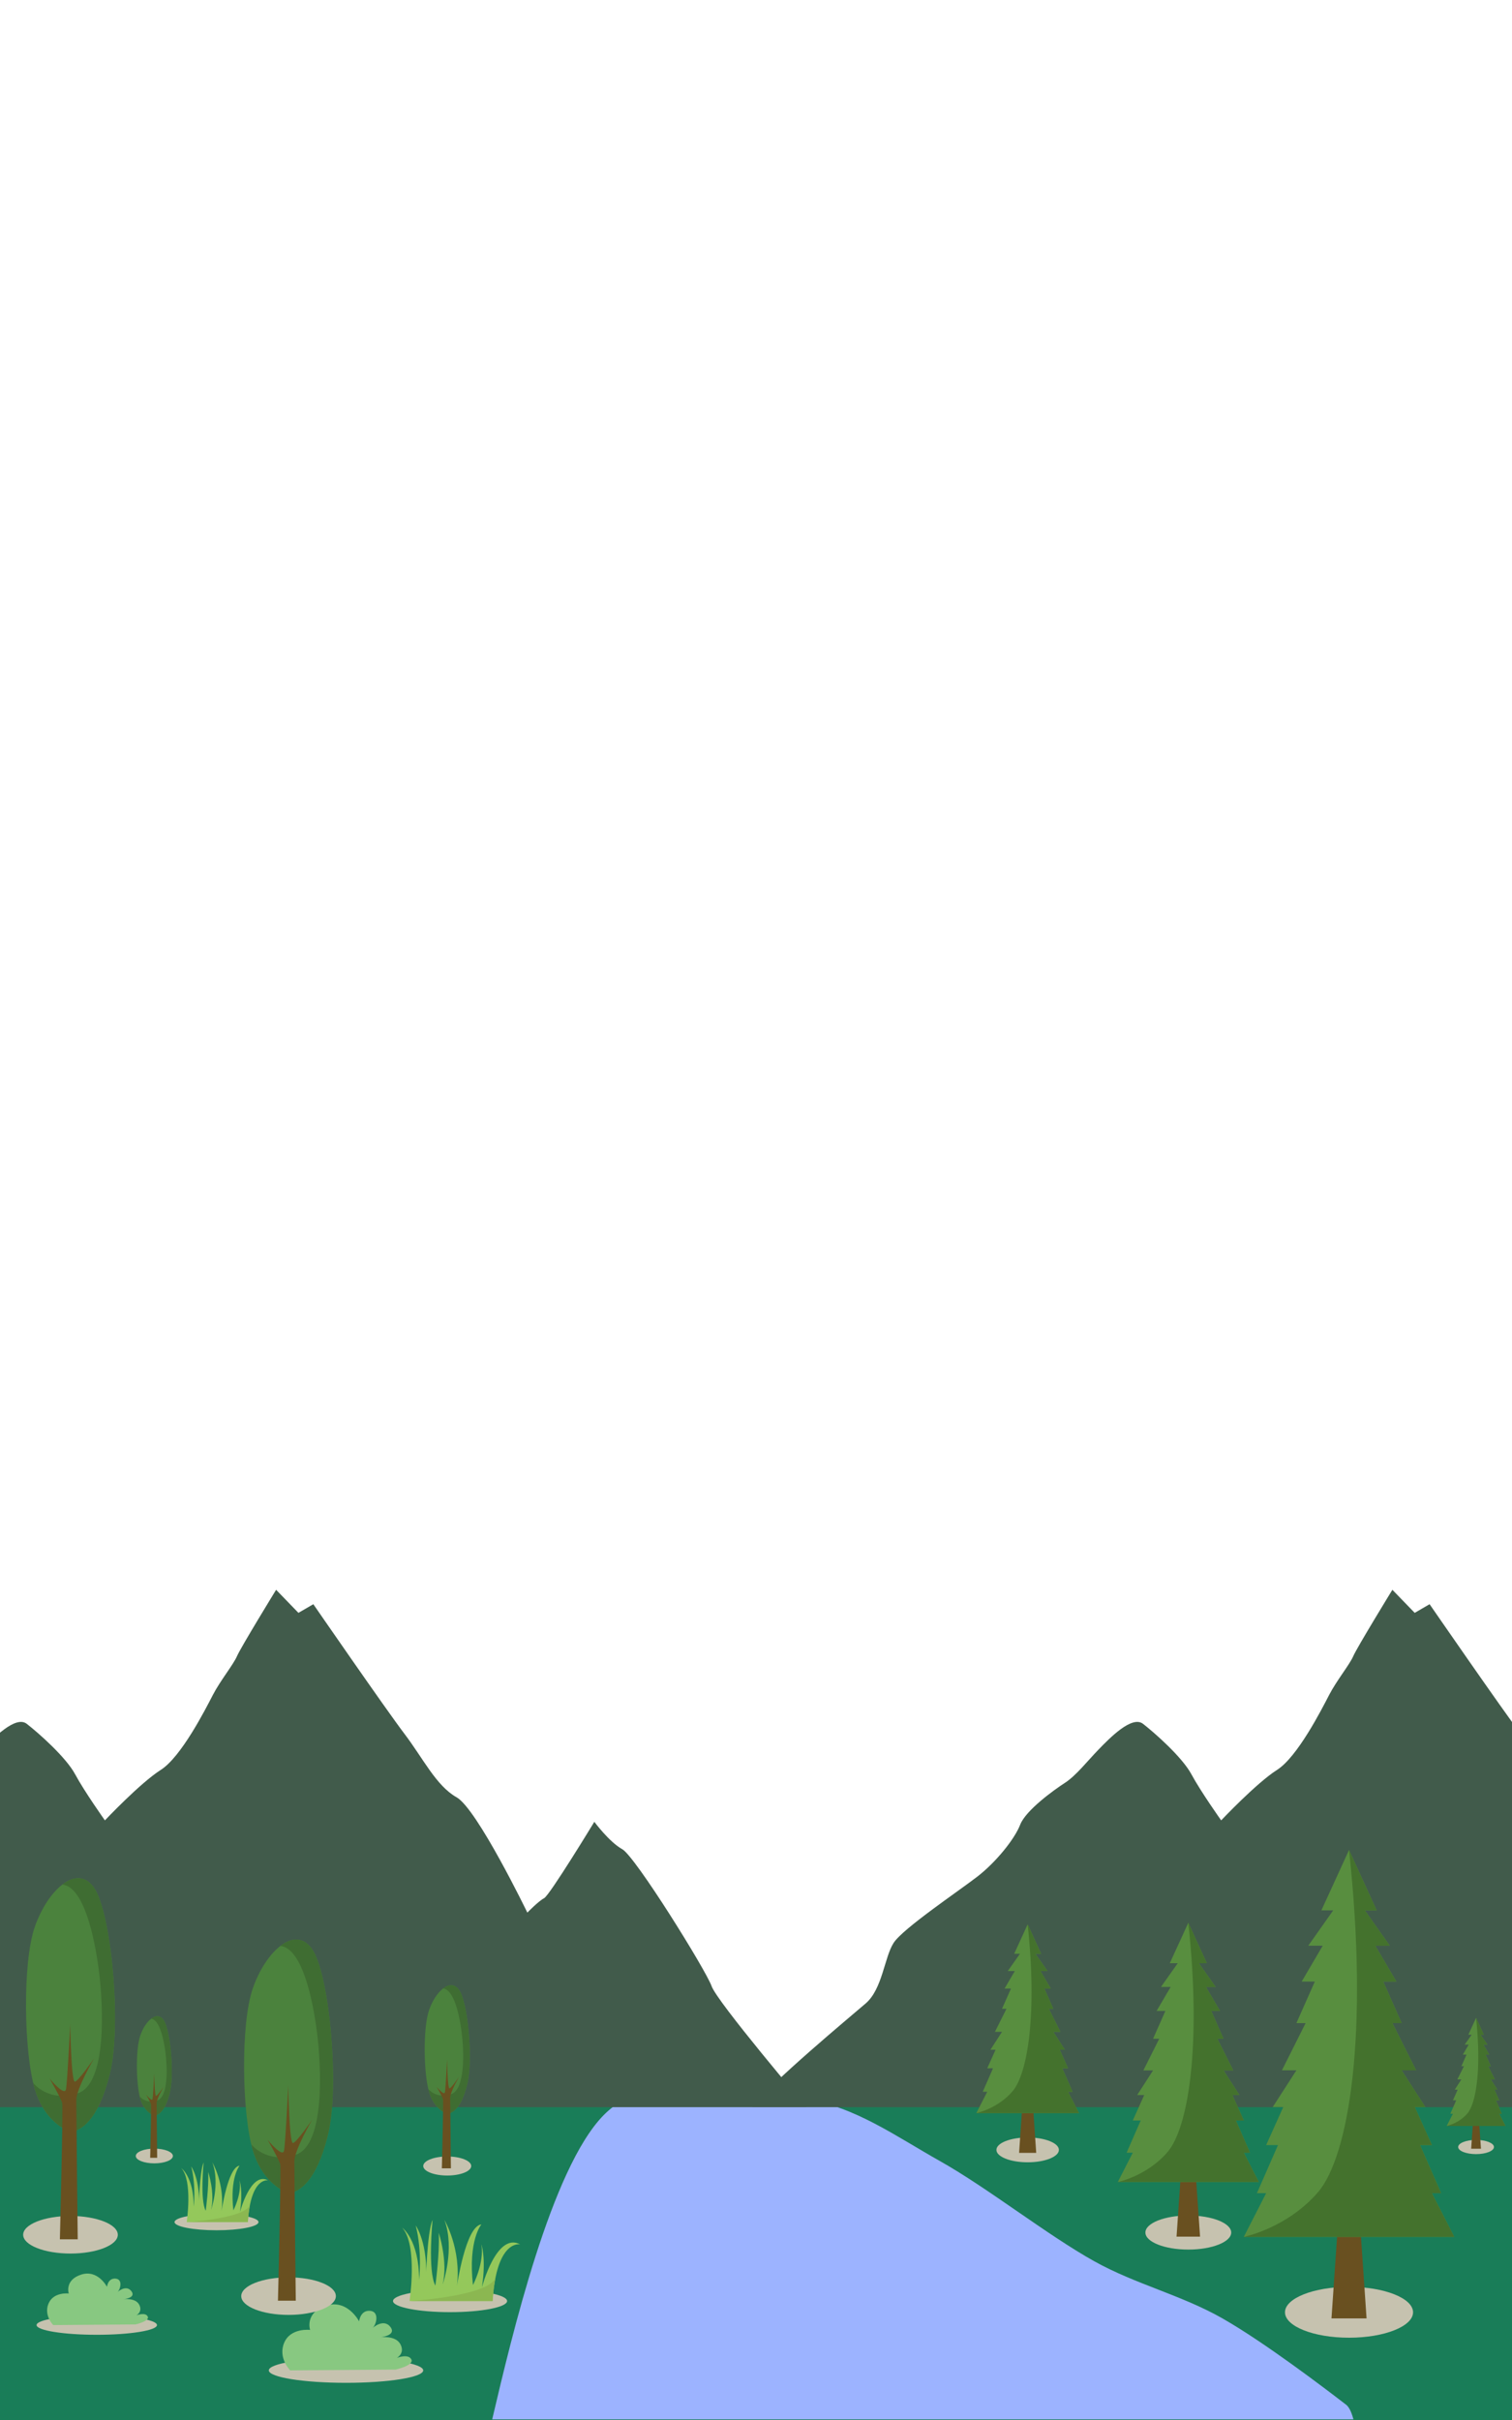<?xml version="1.0" encoding="UTF-8" standalone="no"?>
<!DOCTYPE svg PUBLIC "-//W3C//DTD SVG 1.1//EN" "http://www.w3.org/Graphics/SVG/1.1/DTD/svg11.dtd">
<svg width="100%" height="100%" viewBox="0 0 800 1280" version="1.1" xmlns="http://www.w3.org/2000/svg" xmlns:xlink="http://www.w3.org/1999/xlink" xml:space="preserve" xmlns:serif="http://www.serif.com/" style="fill-rule:evenodd;clip-rule:evenodd;stroke-linejoin:round;stroke-miterlimit:2;">
    <g id="day" transform="matrix(0.726,0,0,0.726,-10.384,-488.076)">
        <rect x="0" y="2192.18" width="1125" height="243.822" style="fill:rgb(25,125,88);"/>
        <g transform="matrix(1,0,0,1.161,-16.79,-393.291)">
            <path d="M389.797,2436C404.142,2383.51 432.831,2278.52 471.034,2245.09C508.235,2212.53 578.19,2230.61 619.019,2235.4C653.559,2239.46 684.699,2258.72 716.006,2273.86C750.954,2290.77 794.377,2320.38 828.704,2336.84C858.73,2351.24 892.076,2357.97 921.972,2372.63C952.544,2387.63 996.223,2416.26 1012.14,2426.82C1015.09,2428.78 1016.67,2433.59 1017.47,2436" style="fill:rgb(156,179,255);"/>
        </g>
        <g>
            <g transform="matrix(3,0,0,3,-251.024,1830.52)">
                <path d="M0,125.644L284.361,125.644C284.361,125.644 262.661,100.095 261.307,96.246C259.949,92.396 242.771,64.748 239.606,62.998C236.44,61.248 232.825,56.348 232.825,56.348C232.825,56.348 221.974,74.198 220.619,74.897C219.262,75.596 216.55,78.396 216.55,78.396C216.55,78.396 204.344,53.198 199.371,50.398C194.398,47.598 191.231,40.948 186.711,34.998C182.189,29.049 164.56,3.5 164.56,3.5L160.941,5.6L155.517,0C155.517,0 146.927,14 146.023,16.1C145.12,18.2 141.954,22.049 140.147,25.549C138.338,29.049 132.46,40.599 127.487,43.748C122.515,46.898 113.926,55.998 113.926,55.998C113.926,55.998 108.953,48.998 106.692,44.798C104.433,40.598 97.65,34.65 94.938,32.549C92.227,30.449 86.8,36.049 84.087,38.849C81.375,41.649 78.663,45.148 75.951,46.898C73.238,48.648 66.457,53.547 65.1,57.047C63.745,60.547 59.224,66.147 54.702,69.647C50.182,73.147 36.618,82.246 34.357,85.746C32.097,89.246 31.646,96.945 27.576,100.445C23.509,103.945 4.521,119.695 0,125.644" style="fill:rgb(65,91,75);fill-rule:nonzero;"/>
            </g>
            <g transform="matrix(3,0,0,3,562.5,1830.52)">
                <path d="M0,125.644L284.361,125.644C284.361,125.644 262.661,100.095 261.307,96.246C259.949,92.396 242.771,64.748 239.606,62.998C236.44,61.248 232.825,56.348 232.825,56.348C232.825,56.348 221.974,74.198 220.619,74.897C219.262,75.596 216.55,78.396 216.55,78.396C216.55,78.396 204.344,53.198 199.371,50.398C194.398,47.598 191.231,40.948 186.711,34.998C182.189,29.049 164.56,3.5 164.56,3.5L160.941,5.6L155.517,0C155.517,0 146.927,14 146.023,16.1C145.12,18.2 141.954,22.049 140.147,25.549C138.338,29.049 132.46,40.599 127.487,43.748C122.515,46.898 113.926,55.998 113.926,55.998C113.926,55.998 108.953,48.998 106.692,44.798C104.433,40.598 97.65,34.65 94.938,32.549C92.227,30.449 86.8,36.049 84.087,38.849C81.375,41.649 78.663,45.148 75.951,46.898C73.238,48.648 66.457,53.547 65.1,57.047C63.745,60.547 59.224,66.147 54.702,69.647C50.182,73.147 36.618,82.246 34.357,85.746C32.097,89.246 31.646,96.945 27.576,100.445C23.509,103.945 4.521,119.695 0,125.644" style="fill:rgb(65,91,75);fill-rule:nonzero;"/>
            </g>
        </g>
        <g transform="matrix(1,0,0,1,0,1)">
            <g id="tree3" transform="matrix(0.241,0,0,0.241,611.833,2139.37)">
                <g transform="matrix(0,-3,-3,0,628.265,313.028)">
                    <path d="M-31.49,-31.49C-38.393,-31.49 -43.99,-17.391 -43.99,0.001C-43.99,17.392 -38.393,31.49 -31.49,31.49C-24.587,31.49 -18.99,17.392 -18.99,0.001C-18.99,-17.391 -24.587,-31.49 -31.49,-31.49" style="fill:rgb(198,194,175);fill-rule:nonzero;"/>
                </g>
                <g transform="matrix(3,0,0,3,637.67,416.514)">
                    <path d="M0,-80.113L-3.138,-79.707L-6.272,-80.113L-11.76,0L5.488,0L0,-80.113Z" style="fill:rgb(105,80,32);fill-rule:nonzero;"/>
                </g>
                <g transform="matrix(3,0,0,3,750.527,-209.803)">
                    <path d="M0,147.203L4.527,147.203L-5.821,123.564L0,123.564L-8.411,104.869L-3.235,104.869L-14.878,86.817L-7.763,86.817L-19.406,63.607L-14.878,63.607L-23.935,43.192L-17.466,43.192L-27.817,25.57L-20.699,25.57L-32.99,8.165L-27.17,8.165L-40.754,-21.492L-54.339,8.165L-48.518,8.165L-60.808,25.57L-53.693,25.57L-64.043,43.192L-57.573,43.192L-66.63,63.607L-62.103,63.607L-73.746,86.817L-66.63,86.817L-78.275,104.869L-73.1,104.869L-81.51,123.564L-75.687,123.564L-86.038,147.203L-81.51,147.203L-92.506,168.695L10.998,168.695L0,147.203Z" style="fill:rgb(88,142,63);fill-rule:nonzero;"/>
                </g>
                <g transform="matrix(3,0,0,3,783.521,-274.278)">
                    <path d="M0,190.187L-10.998,168.695L-6.471,168.695L-16.819,145.056L-10.998,145.056L-19.409,126.361L-14.233,126.361L-25.876,108.309L-18.761,108.309L-30.404,85.099L-25.876,85.099L-34.933,64.684L-28.464,64.684L-38.815,47.062L-31.697,47.062L-43.988,29.657L-38.168,29.657L-51.752,0C-41.968,90.241 -51.755,150.557 -67.036,168.259C-82.317,185.961 -103.504,190.187 -103.504,190.187L0,190.187Z" style="fill:rgb(68,114,45);fill-rule:nonzero;"/>
                </g>
            </g>
            <g id="tree2" transform="matrix(0.331,0,0,0.331,672.371,2162.91)">
                <g transform="matrix(0,-3,-3,0,628.265,313.028)">
                    <path d="M-31.49,-31.49C-38.393,-31.49 -43.99,-17.391 -43.99,0.001C-43.99,17.392 -38.393,31.49 -31.49,31.49C-24.587,31.49 -18.99,17.392 -18.99,0.001C-18.99,-17.391 -24.587,-31.49 -31.49,-31.49" style="fill:rgb(198,194,175);fill-rule:nonzero;"/>
                </g>
                <g transform="matrix(3,0,0,3,637.67,416.514)">
                    <path d="M0,-80.113L-3.138,-79.707L-6.272,-80.113L-11.76,0L5.488,0L0,-80.113Z" style="fill:rgb(105,80,32);fill-rule:nonzero;"/>
                </g>
                <g transform="matrix(3,0,0,3,750.527,-209.803)">
                    <path d="M0,147.203L4.527,147.203L-5.821,123.564L0,123.564L-8.411,104.869L-3.235,104.869L-14.878,86.817L-7.763,86.817L-19.406,63.607L-14.878,63.607L-23.935,43.192L-17.466,43.192L-27.817,25.57L-20.699,25.57L-32.99,8.165L-27.17,8.165L-40.754,-21.492L-54.339,8.165L-48.518,8.165L-60.808,25.57L-53.693,25.57L-64.043,43.192L-57.573,43.192L-66.63,63.607L-62.103,63.607L-73.746,86.817L-66.63,86.817L-78.275,104.869L-73.1,104.869L-81.51,123.564L-75.687,123.564L-86.038,147.203L-81.51,147.203L-92.506,168.695L10.998,168.695L0,147.203Z" style="fill:rgb(88,142,63);fill-rule:nonzero;"/>
                </g>
                <g transform="matrix(3,0,0,3,783.521,-274.278)">
                    <path d="M0,190.187L-10.998,168.695L-6.471,168.695L-16.819,145.056L-10.998,145.056L-19.409,126.361L-14.233,126.361L-25.876,108.309L-18.761,108.309L-30.404,85.099L-25.876,85.099L-34.933,64.684L-28.464,64.684L-38.815,47.062L-31.697,47.062L-43.988,29.657L-38.168,29.657L-51.752,0C-41.968,90.241 -51.755,150.557 -67.036,168.259C-82.317,185.961 -103.504,190.187 -103.504,190.187L0,190.187Z" style="fill:rgb(68,114,45);fill-rule:nonzero;"/>
                </g>
            </g>
            <g id="tree1" transform="matrix(0.494,0,0,0.494,687.093,2154.59)">
                <g transform="matrix(0,-3,-3,0,628.265,313.028)">
                    <path d="M-31.49,-31.49C-38.393,-31.49 -43.99,-17.391 -43.99,0.001C-43.99,17.392 -38.393,31.49 -31.49,31.49C-24.587,31.49 -18.99,17.392 -18.99,0.001C-18.99,-17.391 -24.587,-31.49 -31.49,-31.49" style="fill:rgb(198,194,175);fill-rule:nonzero;"/>
                </g>
                <g transform="matrix(3,0,0,3,637.67,416.514)">
                    <path d="M0,-80.113L-3.138,-79.707L-6.272,-80.113L-11.76,0L5.488,0L0,-80.113Z" style="fill:rgb(105,80,32);fill-rule:nonzero;"/>
                </g>
                <g transform="matrix(3,0,0,3,750.527,-209.803)">
                    <path d="M0,147.203L4.527,147.203L-5.821,123.564L0,123.564L-8.411,104.869L-3.235,104.869L-14.878,86.817L-7.763,86.817L-19.406,63.607L-14.878,63.607L-23.935,43.192L-17.466,43.192L-27.817,25.57L-20.699,25.57L-32.99,8.165L-27.17,8.165L-40.754,-21.492L-54.339,8.165L-48.518,8.165L-60.808,25.57L-53.693,25.57L-64.043,43.192L-57.573,43.192L-66.63,63.607L-62.103,63.607L-73.746,86.817L-66.63,86.817L-78.275,104.869L-73.1,104.869L-81.51,123.564L-75.687,123.564L-86.038,147.203L-81.51,147.203L-92.506,168.695L10.998,168.695L0,147.203Z" style="fill:rgb(88,142,63);fill-rule:nonzero;"/>
                </g>
                <g transform="matrix(3,0,0,3,783.521,-274.278)">
                    <path d="M0,190.187L-10.998,168.695L-6.471,168.695L-16.819,145.056L-10.998,145.056L-19.409,126.361L-14.233,126.361L-25.876,108.309L-18.761,108.309L-30.404,85.099L-25.876,85.099L-34.933,64.684L-28.464,64.684L-38.815,47.062L-31.697,47.062L-43.988,29.657L-38.168,29.657L-51.752,0C-41.968,90.241 -51.755,150.557 -67.036,168.259C-82.317,185.961 -103.504,190.187 -103.504,190.187L0,190.187Z" style="fill:rgb(68,114,45);fill-rule:nonzero;"/>
                </g>
            </g>
            <g id="tree11" serif:id="tree1" transform="matrix(0.138,0,0,0.138,1003.34,2179.25)">
                <g transform="matrix(0,-3,-3,0,628.265,313.028)">
                    <path d="M-31.49,-31.49C-38.393,-31.49 -43.99,-17.391 -43.99,0.001C-43.99,17.392 -38.393,31.49 -31.49,31.49C-24.587,31.49 -18.99,17.392 -18.99,0.001C-18.99,-17.391 -24.587,-31.49 -31.49,-31.49" style="fill:rgb(198,194,175);fill-rule:nonzero;"/>
                </g>
                <g transform="matrix(3,0,0,3,637.67,416.514)">
                    <path d="M0,-80.113L-3.138,-79.707L-6.272,-80.113L-11.76,0L5.488,0L0,-80.113Z" style="fill:rgb(105,80,32);fill-rule:nonzero;"/>
                </g>
                <g transform="matrix(3,0,0,3,750.527,-209.803)">
                    <path d="M0,147.203L4.527,147.203L-5.821,123.564L0,123.564L-8.411,104.869L-3.235,104.869L-14.878,86.817L-7.763,86.817L-19.406,63.607L-14.878,63.607L-23.935,43.192L-17.466,43.192L-27.817,25.57L-20.699,25.57L-32.99,8.165L-27.17,8.165L-40.754,-21.492L-54.339,8.165L-48.518,8.165L-60.808,25.57L-53.693,25.57L-64.043,43.192L-57.573,43.192L-66.63,63.607L-62.103,63.607L-73.746,86.817L-66.63,86.817L-78.275,104.869L-73.1,104.869L-81.51,123.564L-75.687,123.564L-86.038,147.203L-81.51,147.203L-92.506,168.695L10.998,168.695L0,147.203Z" style="fill:rgb(88,142,63);fill-rule:nonzero;"/>
                </g>
                <g transform="matrix(3,0,0,3,783.521,-274.278)">
                    <path d="M0,190.187L-10.998,168.695L-6.471,168.695L-16.819,145.056L-10.998,145.056L-19.409,126.361L-14.233,126.361L-25.876,108.309L-18.761,108.309L-30.404,85.099L-25.876,85.099L-34.933,64.684L-28.464,64.684L-38.815,47.062L-31.697,47.062L-43.988,29.657L-38.168,29.657L-51.752,0C-41.968,90.241 -51.755,150.557 -67.036,168.259C-82.317,185.961 -103.504,190.187 -103.504,190.187L0,190.187Z" style="fill:rgb(68,114,45);fill-rule:nonzero;"/>
                </g>
            </g>
            <g transform="matrix(0.78,0,0,0.78,9.008,511.705)">
                <g transform="matrix(0,-0.726,-0.726,0,97.203,2320.02)">
                    <path d="M-77.499,-77.499C-84.401,-77.499 -89.997,-42.803 -89.997,0C-89.997,42.801 -84.401,77.499 -77.499,77.499C-70.597,77.499 -65.001,42.801 -65.001,0C-65.001,-42.803 -70.597,-77.499 -77.499,-77.499" style="fill:rgb(198,194,175);fill-rule:nonzero;"/>
                </g>
                <g transform="matrix(0.726,0,0,0.726,56.514,2324.05)">
                    <path d="M0,71.94C0,71.94 -12.504,59.436 -6.008,44.17C0.487,28.906 19.974,31.34 19.974,31.34C19.974,31.34 14.291,14.096 35.889,7.047C57.488,0 69.18,22.735 69.18,22.735C69.18,22.735 70.316,11.369 80.222,12.18C90.128,12.992 86.393,26.795 82.333,29.717C82.333,29.717 93.539,19.325 100.52,28.256C107.504,37.188 89.965,38.817 89.965,38.817C89.965,38.817 105.555,36.319 110.589,45.603C115.625,54.889 107.016,59.436 107.016,59.436C107.016,59.436 118.546,54.889 121.632,60.897C124.718,66.905 105.88,71.128 105.88,71.128L0,71.94Z" style="fill:rgb(136,200,129);fill-rule:nonzero;"/>
                </g>
            </g>
            <g transform="matrix(1,0,0,1,0,-1)">
                <g transform="matrix(0,-0.726,-0.726,0,266.476,2342.95)">
                    <path d="M-77.499,-77.499C-84.401,-77.499 -89.997,-42.803 -89.997,0C-89.997,42.801 -84.401,77.499 -77.499,77.499C-70.597,77.499 -65.001,42.801 -65.001,0C-65.001,-42.803 -70.597,-77.499 -77.499,-77.499" style="fill:rgb(198,194,175);fill-rule:nonzero;"/>
                </g>
                <g transform="matrix(0.726,0,0,0.726,225.787,2346.99)">
                    <path d="M0,71.94C0,71.94 -12.504,59.436 -6.008,44.17C0.487,28.906 19.974,31.34 19.974,31.34C19.974,31.34 14.291,14.096 35.889,7.047C57.488,0 69.18,22.735 69.18,22.735C69.18,22.735 70.316,11.369 80.222,12.18C90.128,12.992 86.393,26.795 82.333,29.717C82.333,29.717 93.539,19.325 100.52,28.256C107.504,37.188 89.965,38.817 89.965,38.817C89.965,38.817 105.555,36.319 110.589,45.603C115.625,54.889 107.016,59.436 107.016,59.436C107.016,59.436 118.546,54.889 121.632,60.897C124.718,66.905 105.88,71.128 105.88,71.128L0,71.94Z" style="fill:rgb(136,200,129);fill-rule:nonzero;"/>
                </g>
            </g>
            <g transform="matrix(0.736,0,0,0.736,37.392,592.974)">
                <g transform="matrix(0,-0.648,-0.648,0,183.02,2264.41)">
                    <path d="M-64.158,-64.158C-71.061,-64.158 -76.658,-35.434 -76.658,0C-76.658,35.434 -71.061,64.158 -64.158,64.158C-57.255,64.158 -51.658,35.434 -51.658,0C-51.658,-35.434 -57.255,-64.158 -64.158,-64.158" style="fill:rgb(198,194,175);fill-rule:nonzero;"/>
                </g>
                <g transform="matrix(0.648,0,0,0.648,153.502,2246.89)">
                    <path d="M0,91.207C0,91.207 9.469,28.402 -8.204,8.836C-8.204,8.836 10.73,22.091 10.73,67.535C10.73,67.535 14.518,35.976 6.943,6.311C6.943,6.311 21.461,26.509 18.305,70.06C18.305,70.06 19.567,13.886 25.879,0C25.879,0 20.198,57.436 29.034,73.847C29.034,73.847 34.083,37.238 32.821,14.517C32.821,14.517 43.552,46.705 37.239,72.584C37.239,72.584 51.316,32.821 39.229,0C39.229,0 58.556,32.82 53.263,74.478C53.263,74.478 63.118,6.942 80.79,5.049C80.79,5.049 65.643,22.722 71.323,73.215C71.323,73.215 84.283,48.676 80.79,27.489C80.79,27.489 86.403,43.551 81.388,75.74C81.388,75.74 97.832,13.321 124.341,27.489C124.341,27.489 97.832,21.467 93.413,91.207L0,91.207Z" style="fill:rgb(148,200,91);fill-rule:nonzero;"/>
                </g>
                <g transform="matrix(0.648,0,0,0.648,216.024,2305.99)">
                    <path d="M0,-25.308C-10.99,-4.907 -96.483,0 -96.483,0L-3.07,0C-2.444,-9.88 -1.374,-18.237 0,-25.308" style="fill:rgb(139,183,81);fill-rule:nonzero;"/>
                </g>
            </g>
            <g transform="matrix(1,0,0,1,0,-1)">
                <g transform="matrix(0,-0.648,-0.648,0,342.296,2307.12)">
                    <path d="M-64.158,-64.158C-71.061,-64.158 -76.658,-35.434 -76.658,0C-76.658,35.434 -71.061,64.158 -64.158,64.158C-57.255,64.158 -51.658,35.434 -51.658,0C-51.658,-35.434 -57.255,-64.158 -64.158,-64.158" style="fill:rgb(198,194,175);fill-rule:nonzero;"/>
                </g>
                <g transform="matrix(0.648,0,0,0.648,312.778,2289.59)">
                    <path d="M0,91.207C0,91.207 9.469,28.402 -8.204,8.836C-8.204,8.836 10.73,22.091 10.73,67.535C10.73,67.535 14.518,35.976 6.943,6.311C6.943,6.311 21.461,26.509 18.305,70.06C18.305,70.06 19.567,13.886 25.879,0C25.879,0 20.198,57.436 29.034,73.847C29.034,73.847 34.083,37.238 32.821,14.517C32.821,14.517 43.552,46.705 37.239,72.584C37.239,72.584 51.316,32.821 39.229,0C39.229,0 58.556,32.82 53.263,74.478C53.263,74.478 63.118,6.942 80.79,5.049C80.79,5.049 65.643,22.722 71.323,73.215C71.323,73.215 84.283,48.676 80.79,27.489C80.79,27.489 86.403,43.551 81.388,75.74C81.388,75.74 97.832,13.321 124.341,27.489C124.341,27.489 97.832,21.467 93.413,91.207L0,91.207Z" style="fill:rgb(148,200,91);fill-rule:nonzero;"/>
                </g>
                <g transform="matrix(0.648,0,0,0.648,375.299,2348.69)">
                    <path d="M0,-25.308C-10.99,-4.907 -96.483,0 -96.483,0L-3.07,0C-2.444,-9.88 -1.374,-18.237 0,-25.308" style="fill:rgb(139,183,81);fill-rule:nonzero;"/>
                </g>
            </g>
            <g transform="matrix(1,0,0,1,0,-1)">
                <g transform="matrix(0,-1.095,-1.095,0,65.675,2265.93)">
                    <path d="M-31.491,-31.491C-38.394,-31.491 -43.991,-17.392 -43.991,0C-43.991,17.392 -38.394,31.491 -31.491,31.491C-24.588,31.491 -18.991,17.392 -18.991,0C-18.991,-17.392 -24.588,-31.491 -31.491,-31.491" style="fill:rgb(198,194,175);fill-rule:nonzero;"/>
                </g>
                <g transform="matrix(1.095,0,0,1.095,66.361,2029.56)">
                    <path d="M0,179.107C0,179.107 -17.121,174.505 -24.363,150.482C-31.603,126.457 -32.749,66.453 -24.363,42.427C-15.977,18.401 3.368,0 14.951,16.357C26.533,32.716 33.545,108.056 25.558,140.257C17.571,172.463 5.99,177.576 0,179.107" style="fill:rgb(75,130,61);fill-rule:nonzero;"/>
                </g>
                <g transform="matrix(1.095,0,0,1.095,59.708,2218.78)">
                    <path d="M0,-158.449C14.124,-156.953 21.37,-124.437 24.369,-100.939C27.369,-77.439 29.735,-25.627 10.109,-19.496C-9.33,-13.424 -19.196,-26.241 -19.381,-26.485C-19.032,-25.02 -18.67,-23.626 -18.286,-22.353C-11.044,1.67 6.077,6.272 6.077,6.272C12.067,4.74 23.648,-0.372 31.635,-32.578C39.622,-64.779 32.609,-140.119 21.027,-156.479C15.19,-164.721 7.383,-164.131 0,-158.449" style="fill:rgb(63,109,50);fill-rule:nonzero;"/>
                </g>
                <g transform="matrix(1.095,0,0,1.095,57.95,2146.95)">
                    <path d="M0,143.172C0,143.172 2.188,55.534 1.561,52.591C0.937,49.642 -6.868,36.18 -6.868,36.18C-6.868,36.18 3.125,48.382 4.061,43.335C4.999,38.286 6.871,0 6.871,0C6.871,0 7.495,38.706 9.992,38.286C12.491,37.865 22.794,22.718 22.794,22.718C22.794,22.718 10.928,42.915 10.928,50.486C10.928,58.058 11.868,143.172 11.868,143.172L0,143.172Z" style="fill:rgb(105,80,32);fill-rule:nonzero;"/>
                </g>
            </g>
            <g transform="matrix(1,0,0,1,0,-1)">
                <g transform="matrix(0,-1.095,-1.095,0,224.595,2310.63)">
                    <path d="M-31.491,-31.491C-38.394,-31.491 -43.991,-17.392 -43.991,0C-43.991,17.392 -38.394,31.491 -31.491,31.491C-24.588,31.491 -18.991,17.392 -18.991,0C-18.991,-17.392 -24.588,-31.491 -31.491,-31.491" style="fill:rgb(198,194,175);fill-rule:nonzero;"/>
                </g>
                <g transform="matrix(1.095,0,0,1.095,225.28,2074.26)">
                    <path d="M0,179.107C0,179.107 -17.121,174.505 -24.363,150.482C-31.603,126.457 -32.749,66.453 -24.363,42.427C-15.977,18.401 3.368,0 14.951,16.357C26.533,32.716 33.545,108.056 25.558,140.257C17.571,172.463 5.99,177.576 0,179.107" style="fill:rgb(75,130,61);fill-rule:nonzero;"/>
                </g>
                <g transform="matrix(1.095,0,0,1.095,218.628,2263.48)">
                    <path d="M0,-158.449C14.124,-156.953 21.37,-124.437 24.369,-100.939C27.369,-77.439 29.735,-25.627 10.109,-19.496C-9.33,-13.424 -19.196,-26.241 -19.381,-26.485C-19.032,-25.02 -18.67,-23.626 -18.286,-22.353C-11.044,1.67 6.077,6.272 6.077,6.272C12.067,4.74 23.648,-0.372 31.635,-32.578C39.622,-64.779 32.609,-140.119 21.027,-156.479C15.19,-164.721 7.383,-164.131 0,-158.449" style="fill:rgb(63,109,50);fill-rule:nonzero;"/>
                </g>
                <g transform="matrix(1.095,0,0,1.095,216.87,2191.66)">
                    <path d="M0,143.172C0,143.172 2.188,55.534 1.561,52.591C0.937,49.642 -6.868,36.18 -6.868,36.18C-6.868,36.18 3.125,48.382 4.061,43.335C4.999,38.286 6.871,0 6.871,0C6.871,0 7.495,38.706 9.992,38.286C12.491,37.865 22.794,22.718 22.794,22.718C22.794,22.718 10.928,42.915 10.928,50.486C10.928,58.058 11.868,143.172 11.868,143.172L0,143.172Z" style="fill:rgb(105,80,32);fill-rule:nonzero;"/>
                </g>
            </g>
            <g transform="matrix(0.507,0,0,0.507,226.372,1060.35)">
                <g transform="matrix(0,-1.095,-1.095,0,224.595,2310.63)">
                    <path d="M-31.491,-31.491C-38.394,-31.491 -43.991,-17.392 -43.991,0C-43.991,17.392 -38.394,31.491 -31.491,31.491C-24.588,31.491 -18.991,17.392 -18.991,0C-18.991,-17.392 -24.588,-31.491 -31.491,-31.491" style="fill:rgb(198,194,175);fill-rule:nonzero;"/>
                </g>
                <g transform="matrix(1.095,0,0,1.095,225.28,2074.26)">
                    <path d="M0,179.107C0,179.107 -17.121,174.505 -24.363,150.482C-31.603,126.457 -32.749,66.453 -24.363,42.427C-15.977,18.401 3.368,0 14.951,16.357C26.533,32.716 33.545,108.056 25.558,140.257C17.571,172.463 5.99,177.576 0,179.107" style="fill:rgb(75,130,61);fill-rule:nonzero;"/>
                </g>
                <g transform="matrix(1.095,0,0,1.095,218.628,2263.48)">
                    <path d="M0,-158.449C14.124,-156.953 21.37,-124.437 24.369,-100.939C27.369,-77.439 29.735,-25.627 10.109,-19.496C-9.33,-13.424 -19.196,-26.241 -19.381,-26.485C-19.032,-25.02 -18.67,-23.626 -18.286,-22.353C-11.044,1.67 6.077,6.272 6.077,6.272C12.067,4.74 23.648,-0.372 31.635,-32.578C39.622,-64.779 32.609,-140.119 21.027,-156.479C15.19,-164.721 7.383,-164.131 0,-158.449" style="fill:rgb(63,109,50);fill-rule:nonzero;"/>
                </g>
                <g transform="matrix(1.095,0,0,1.095,216.87,2191.66)">
                    <path d="M0,143.172C0,143.172 2.188,55.534 1.561,52.591C0.937,49.642 -6.868,36.18 -6.868,36.18C-6.868,36.18 3.125,48.382 4.061,43.335C4.999,38.286 6.871,0 6.871,0C6.871,0 7.495,38.706 9.992,38.286C12.491,37.865 22.794,22.718 22.794,22.718C22.794,22.718 10.928,42.915 10.928,50.486C10.928,58.058 11.868,143.172 11.868,143.172L0,143.172Z" style="fill:rgb(105,80,32);fill-rule:nonzero;"/>
                </g>
            </g>
            <g transform="matrix(0.392,0,0,0.392,38.739,1322.74)">
                <g transform="matrix(0,-1.095,-1.095,0,224.595,2310.63)">
                    <path d="M-31.491,-31.491C-38.394,-31.491 -43.991,-17.392 -43.991,0C-43.991,17.392 -38.394,31.491 -31.491,31.491C-24.588,31.491 -18.991,17.392 -18.991,0C-18.991,-17.392 -24.588,-31.491 -31.491,-31.491" style="fill:rgb(198,194,175);fill-rule:nonzero;"/>
                </g>
                <g transform="matrix(1.095,0,0,1.095,225.28,2074.26)">
                    <path d="M0,179.107C0,179.107 -17.121,174.505 -24.363,150.482C-31.603,126.457 -32.749,66.453 -24.363,42.427C-15.977,18.401 3.368,0 14.951,16.357C26.533,32.716 33.545,108.056 25.558,140.257C17.571,172.463 5.99,177.576 0,179.107" style="fill:rgb(75,130,61);fill-rule:nonzero;"/>
                </g>
                <g transform="matrix(1.095,0,0,1.095,218.628,2263.48)">
                    <path d="M0,-158.449C14.124,-156.953 21.37,-124.437 24.369,-100.939C27.369,-77.439 29.735,-25.627 10.109,-19.496C-9.33,-13.424 -19.196,-26.241 -19.381,-26.485C-19.032,-25.02 -18.67,-23.626 -18.286,-22.353C-11.044,1.67 6.077,6.272 6.077,6.272C12.067,4.74 23.648,-0.372 31.635,-32.578C39.622,-64.779 32.609,-140.119 21.027,-156.479C15.19,-164.721 7.383,-164.131 0,-158.449" style="fill:rgb(63,109,50);fill-rule:nonzero;"/>
                </g>
                <g transform="matrix(1.095,0,0,1.095,216.87,2191.66)">
                    <path d="M0,143.172C0,143.172 2.188,55.534 1.561,52.591C0.937,49.642 -6.868,36.18 -6.868,36.18C-6.868,36.18 3.125,48.382 4.061,43.335C4.999,38.286 6.871,0 6.871,0C6.871,0 7.495,38.706 9.992,38.286C12.491,37.865 22.794,22.718 22.794,22.718C22.794,22.718 10.928,42.915 10.928,50.486C10.928,58.058 11.868,143.172 11.868,143.172L0,143.172Z" style="fill:rgb(105,80,32);fill-rule:nonzero;"/>
                </g>
            </g>
        </g>
    </g>
</svg>
